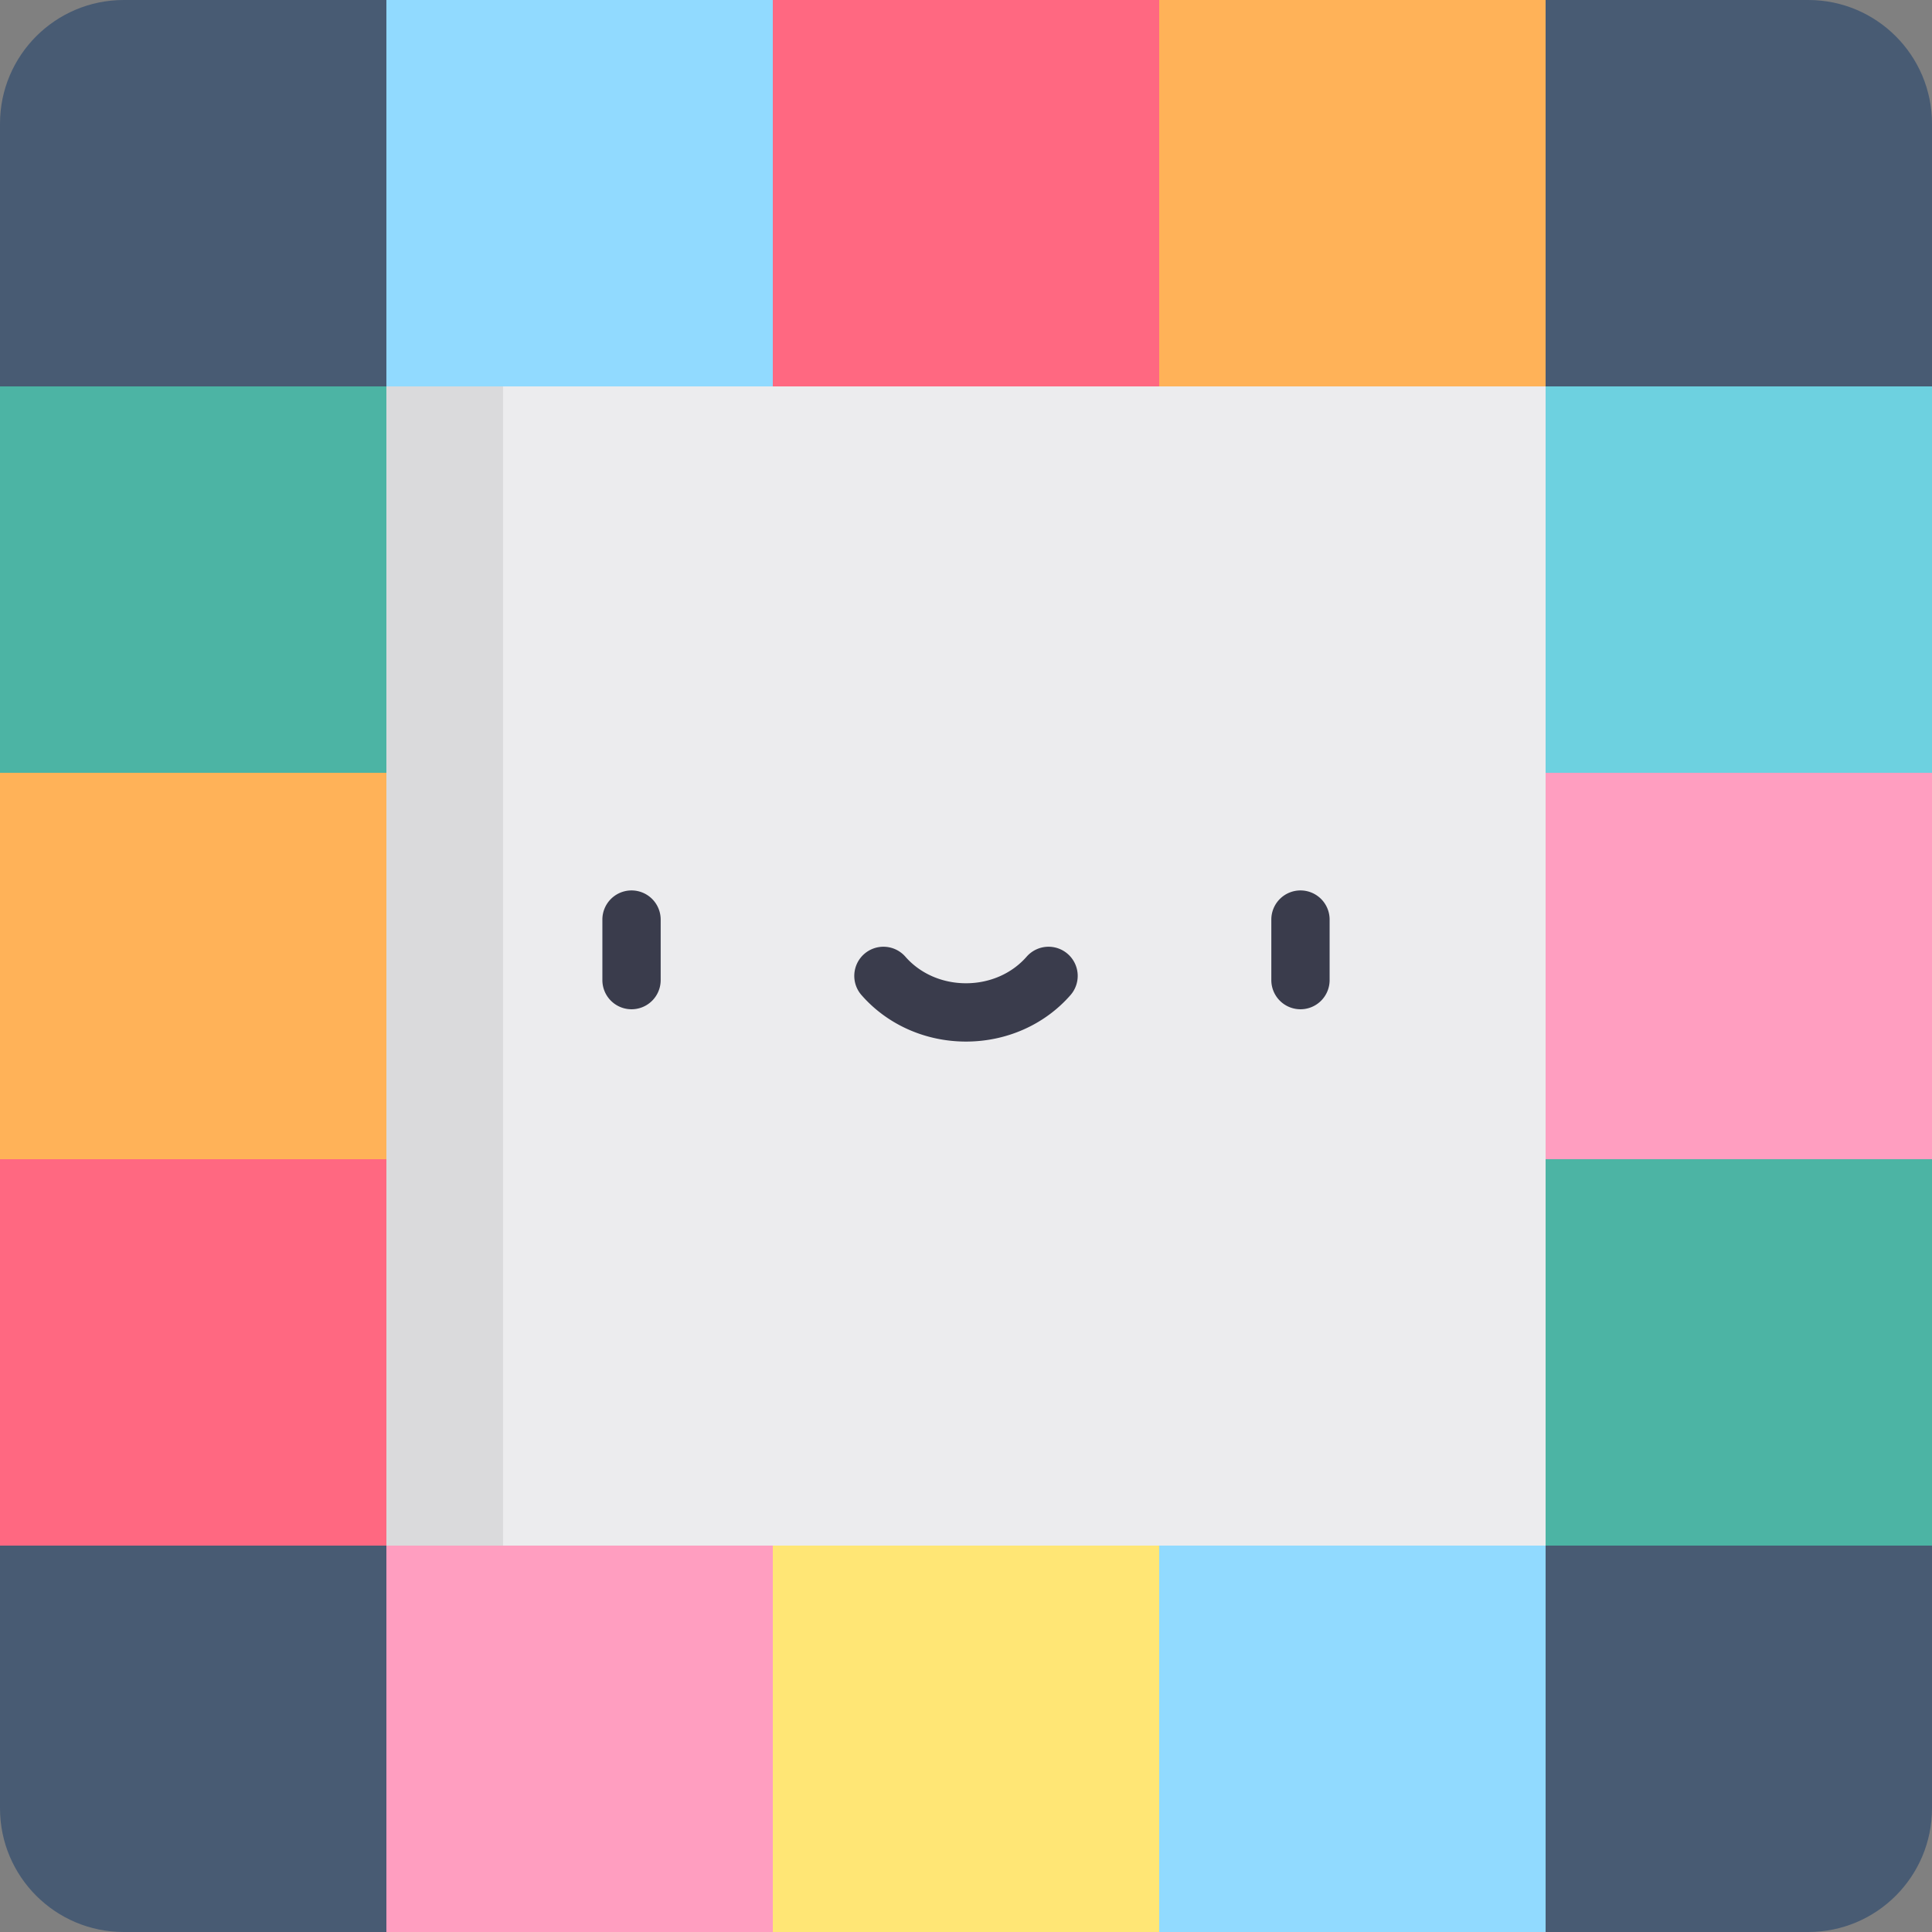<?xml version="1.0" standalone="no"?><!DOCTYPE svg PUBLIC "-//W3C//DTD SVG 1.1//EN" "http://www.w3.org/Graphics/SVG/1.1/DTD/svg11.dtd"><svg t="1640534407785" class="icon" viewBox="0 0 1024 1024" version="1.1" xmlns="http://www.w3.org/2000/svg" p-id="13460" xmlns:xlink="http://www.w3.org/1999/xlink" width="200" height="200"><rect x="0" y="0" width="1024" height="1024" fill="#808080" stroke="none"/><defs><style type="text/css"></style></defs><path d="M164.876 164.876h694.25v694.25H164.876z m0 0" fill="#ECECEE" p-id="13461"></path><path d="M204.796 204.796h61.814v614.408h-61.814z m0 0" fill="#DADADC" p-id="13462"></path><path d="M102.4 307.204L0 409.6v204.796l102.4 102.4 102.396-102.4V409.602z m0 0" fill="#FFB258" p-id="13463"></path><path d="M614.4 819.204H409.6L307.206 921.6 409.6 1024h204.796l102.4-102.4z m0 0" fill="#FFE675" p-id="13464"></path><path d="M921.6 307.204L819.206 409.6v204.796l102.398 102.4 102.398-102.4V409.602z m0 0" fill="#FF9EC0" p-id="13465"></path><path d="M614.4 0H409.6l-102.396 102.4 102.398 102.396h204.796L716.8 102.4z m0 0" fill="#FF6881" p-id="13466"></path><path d="M204.796 0H65.586C29.366 0 0 29.368 0 65.586v139.21l102.4 102.408 102.396-102.408L307.204 102.4z m0 0M204.796 819.204L102.4 716.796 0 819.204v139.21C0 994.634 29.368 1024 65.586 1024h139.21l102.408-102.4z m0 0M921.6 716.796l-102.396 102.408-102.408 102.398L819.204 1024h139.21c36.22 0 65.586-29.368 65.586-65.586v-139.21z m0 0M958.414 0h-139.21l-102.408 102.4 102.408 102.396 102.398 102.408L1024 204.796V65.586C1024 29.366 994.632 0 958.414 0z m0 0" fill="#485B73" p-id="13467"></path><path d="M204.796 0h204.806v204.796H204.796z m0 0" fill="#91DAFF" p-id="13468"></path><path d="M614.4 0h204.804v204.796H614.398z m0 0" fill="#FFB258" p-id="13469"></path><path d="M204.796 819.204h204.806V1024H204.796z m0 0" fill="#FF9EC0" p-id="13470"></path><path d="M614.4 819.204h204.804V1024H614.398z m0 0" fill="#91DAFF" p-id="13471"></path><path d="M819.204 614.4H1024v204.804H819.204z m0 0" fill="#4CB4A4" p-id="13472"></path><path d="M819.204 204.796H1024v204.806H819.204z m0 0" fill="#6DD1E0" p-id="13473"></path><path d="M0 614.4h204.796v204.804H0z m0 0" fill="#FF6881" p-id="13474"></path><path d="M0 204.796h204.796v204.806H0z m0 0" fill="#4CB4A4" p-id="13475"></path><path d="M334.72 534.93a15.446 15.446 0 0 1-15.446-15.454V487.4a15.446 15.446 0 0 1 15.444-15.452 15.448 15.448 0 0 1 15.454 15.452v32.08a15.448 15.448 0 0 1-15.454 15.452z m0 0M689.28 534.93a15.448 15.448 0 0 1-15.452-15.454V487.4a15.448 15.448 0 0 1 15.454-15.452 15.446 15.446 0 0 1 15.444 15.452v32.08a15.446 15.446 0 0 1-15.444 15.452z m0 0M512 552.054c-21.508 0-41.704-8.976-55.39-24.64-5.618-6.42-4.96-16.18 1.46-21.804a15.46 15.46 0 0 1 21.812 1.468c7.814 8.946 19.524 14.07 32.118 14.07s24.296-5.124 32.118-14.07a15.45 15.45 0 0 1 21.804-1.468 15.45 15.45 0 0 1 1.468 21.804c-13.686 15.664-33.874 24.64-55.39 24.64z m0 0" fill="#3A3C4C" p-id="13476"></path></svg>